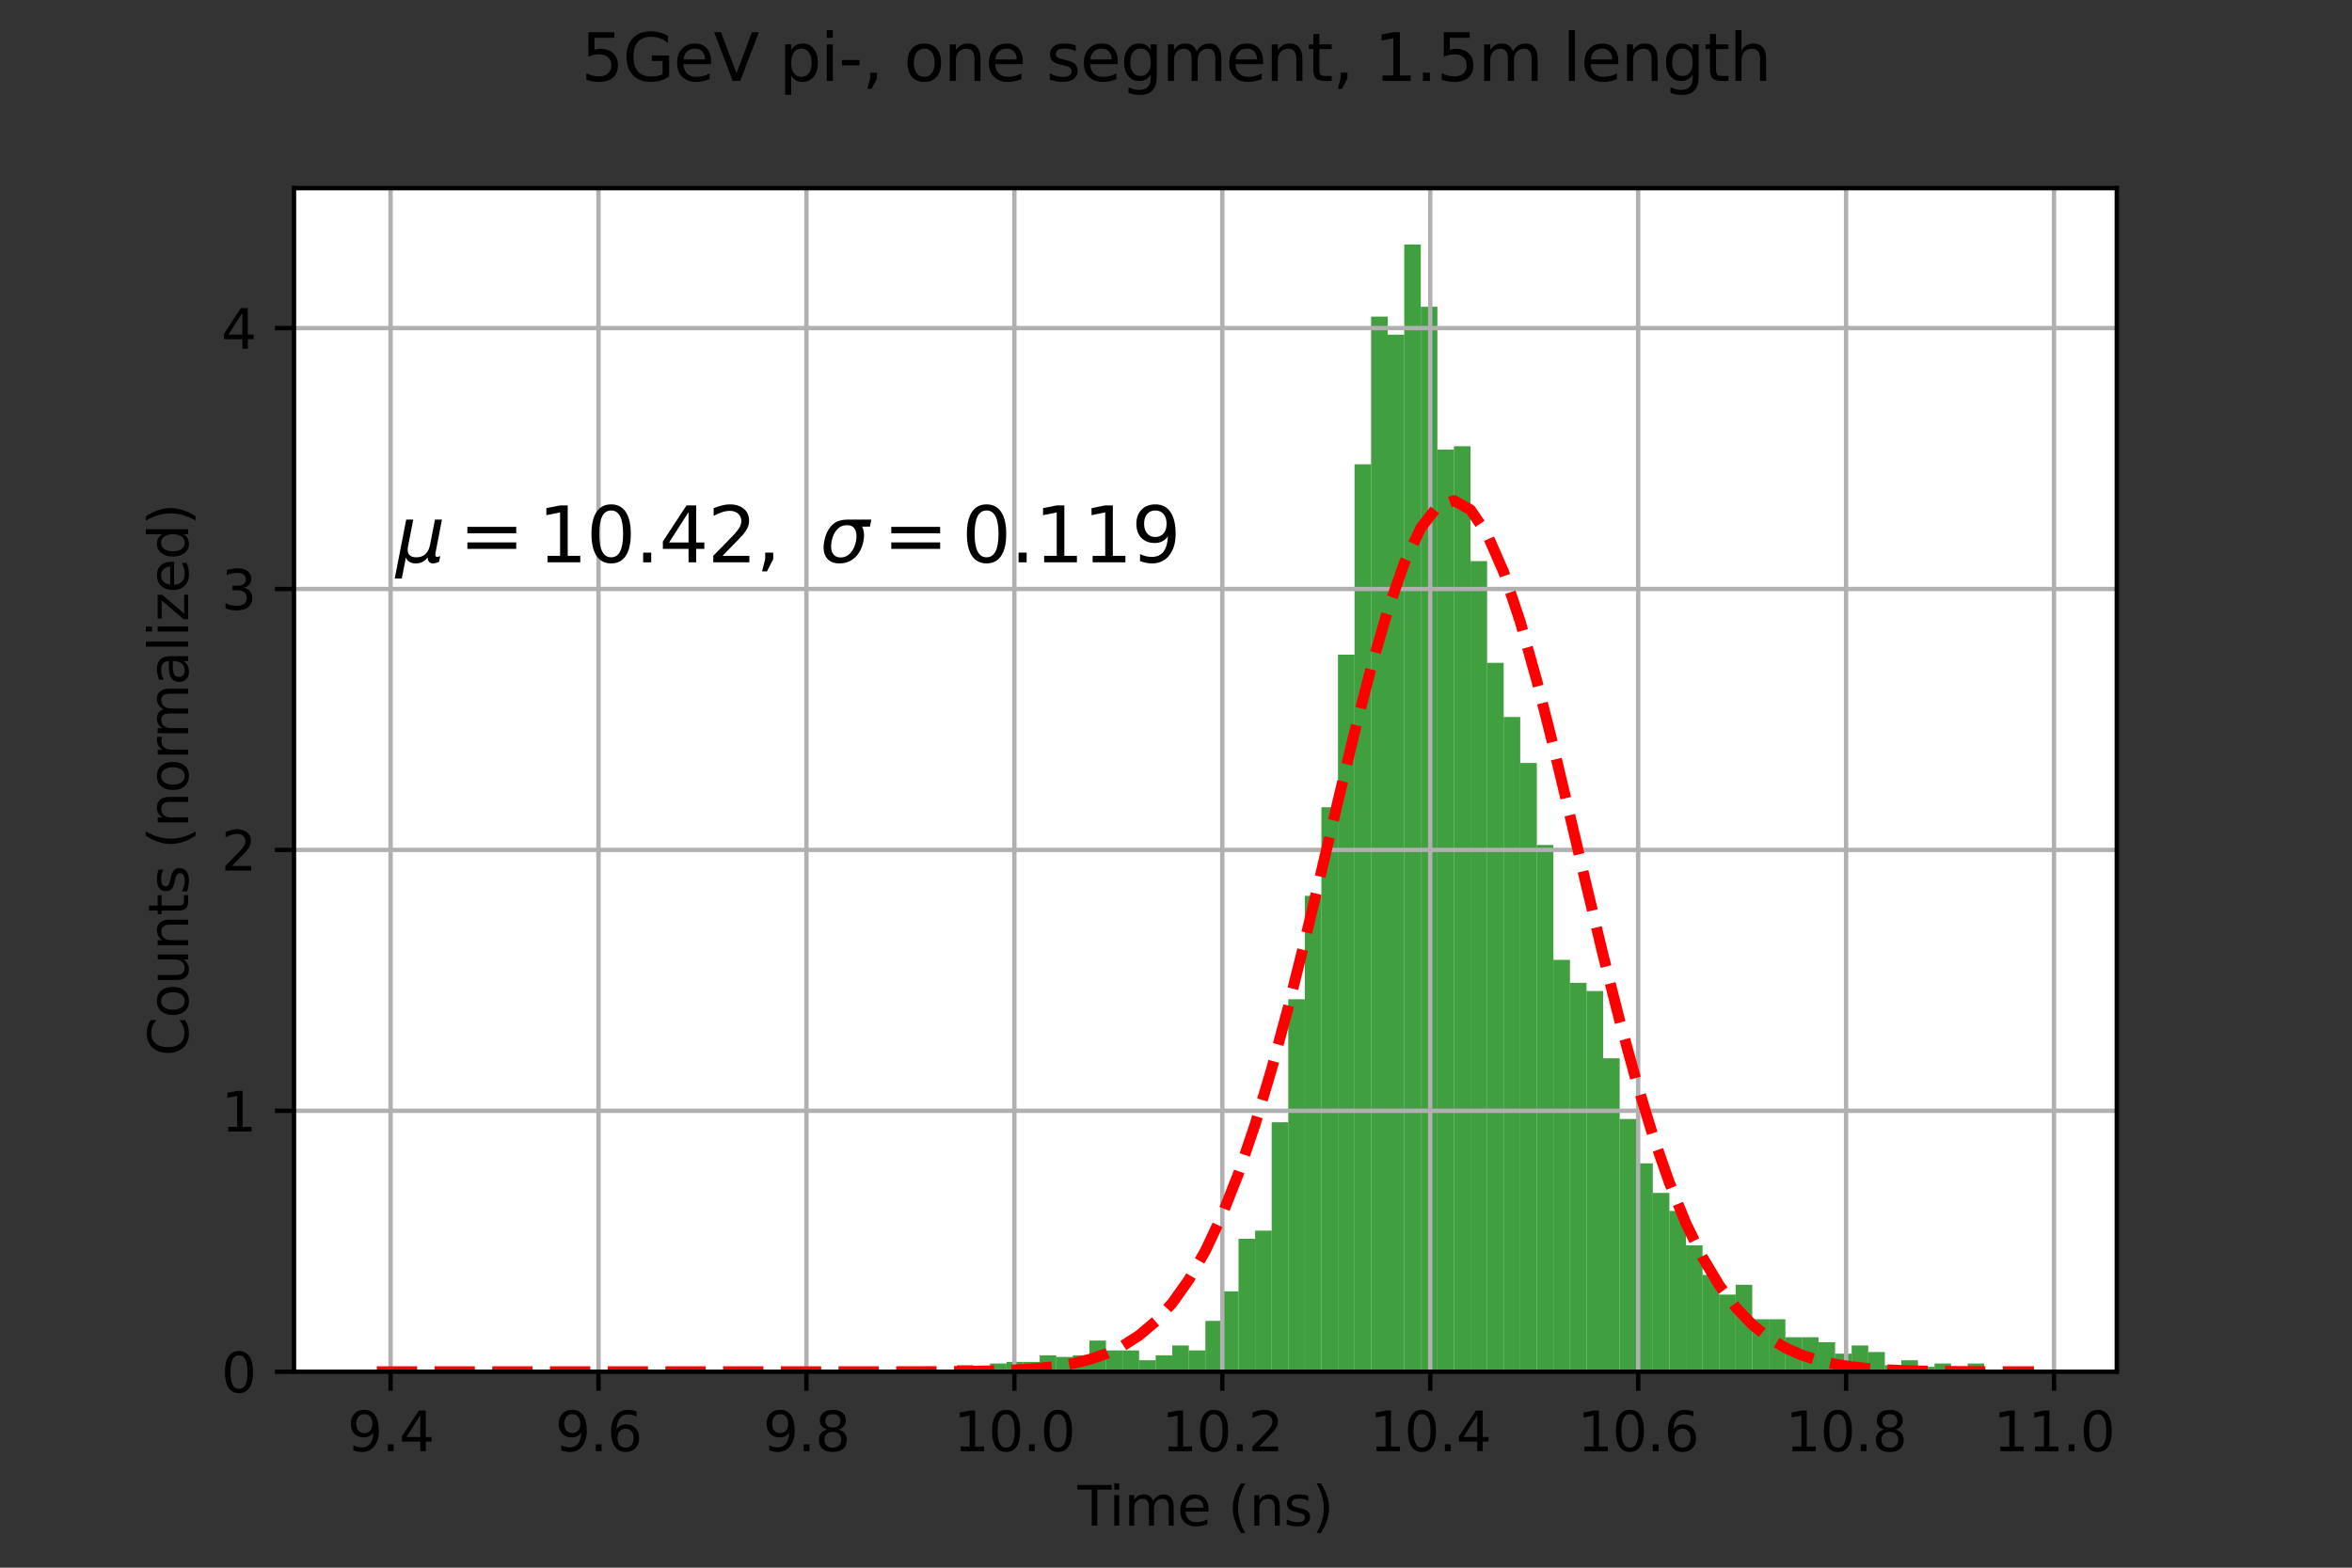 <?xml version="1.0" encoding="utf-8" standalone="no"?>
<!DOCTYPE svg PUBLIC "-//W3C//DTD SVG 1.1//EN"
  "http://www.w3.org/Graphics/SVG/1.1/DTD/svg11.dtd">
<svg xmlns:xlink="http://www.w3.org/1999/xlink" width="432pt" height="288pt" viewBox="0 0 432 288" xmlns="http://www.w3.org/2000/svg" version="1.1">
 <rect x="0" y="0" width="432" height="288" fill="#333333" stroke="none"/>
 <defs>
  <style type="text/css">*{stroke-linejoin: round; stroke-linecap: butt}</style>
 </defs>
 <g id="figure_1">
  <g id="patch_1">
   <path d="M 0 288 
L 432 288 
L 432 0 
L 0 0 
L 0 288 
z
" style="fill: none"/>
  </g>
  <g id="axes_1">
   <g id="patch_2">
    <path d="M 54 252 
L 388.8 252 
L 388.8 34.56 
L 54 34.56 
z
" style="fill: #ffffff"/>
   </g>
   <g id="patch_3">
    <path d="M 69.218 252 
L 72.262 252 
L 72.262 251.699 
L 69.218 251.699 
z
" clip-path="url(#p9e70bdacee)" style="fill: #008000; opacity: 0.75"/>
   </g>
   <g id="patch_4">
    <path d="M 72.262 252 
L 75.305 252 
L 75.305 252 
L 72.262 252 
z
" clip-path="url(#p9e70bdacee)" style="fill: #008000; opacity: 0.75"/>
   </g>
   <g id="patch_5">
    <path d="M 75.305 252 
L 78.349 252 
L 78.349 252 
L 75.305 252 
z
" clip-path="url(#p9e70bdacee)" style="fill: #008000; opacity: 0.75"/>
   </g>
   <g id="patch_6">
    <path d="M 78.349 252 
L 81.393 252 
L 81.393 252 
L 78.349 252 
z
" clip-path="url(#p9e70bdacee)" style="fill: #008000; opacity: 0.75"/>
   </g>
   <g id="patch_7">
    <path d="M 81.393 252 
L 84.436 252 
L 84.436 252 
L 81.393 252 
z
" clip-path="url(#p9e70bdacee)" style="fill: #008000; opacity: 0.75"/>
   </g>
   <g id="patch_8">
    <path d="M 84.436 252 
L 87.48 252 
L 87.48 252 
L 84.436 252 
z
" clip-path="url(#p9e70bdacee)" style="fill: #008000; opacity: 0.75"/>
   </g>
   <g id="patch_9">
    <path d="M 87.48 252 
L 90.524 252 
L 90.524 252 
L 87.48 252 
z
" clip-path="url(#p9e70bdacee)" style="fill: #008000; opacity: 0.75"/>
   </g>
   <g id="patch_10">
    <path d="M 90.524 252 
L 93.567 252 
L 93.567 252 
L 90.524 252 
z
" clip-path="url(#p9e70bdacee)" style="fill: #008000; opacity: 0.75"/>
   </g>
   <g id="patch_11">
    <path d="M 93.567 252 
L 96.611 252 
L 96.611 252 
L 93.567 252 
z
" clip-path="url(#p9e70bdacee)" style="fill: #008000; opacity: 0.75"/>
   </g>
   <g id="patch_12">
    <path d="M 96.611 252 
L 99.654 252 
L 99.654 252 
L 96.611 252 
z
" clip-path="url(#p9e70bdacee)" style="fill: #008000; opacity: 0.75"/>
   </g>
   <g id="patch_13">
    <path d="M 99.654 252 
L 102.698 252 
L 102.698 252 
L 99.654 252 
z
" clip-path="url(#p9e70bdacee)" style="fill: #008000; opacity: 0.75"/>
   </g>
   <g id="patch_14">
    <path d="M 102.698 252 
L 105.742 252 
L 105.742 252 
L 102.698 252 
z
" clip-path="url(#p9e70bdacee)" style="fill: #008000; opacity: 0.75"/>
   </g>
   <g id="patch_15">
    <path d="M 105.742 252 
L 108.786 252 
L 108.786 252 
L 105.742 252 
z
" clip-path="url(#p9e70bdacee)" style="fill: #008000; opacity: 0.75"/>
   </g>
   <g id="patch_16">
    <path d="M 108.786 252 
L 111.829 252 
L 111.829 252 
L 108.786 252 
z
" clip-path="url(#p9e70bdacee)" style="fill: #008000; opacity: 0.75"/>
   </g>
   <g id="patch_17">
    <path d="M 111.829 252 
L 114.873 252 
L 114.873 252 
L 111.829 252 
z
" clip-path="url(#p9e70bdacee)" style="fill: #008000; opacity: 0.75"/>
   </g>
   <g id="patch_18">
    <path d="M 114.873 252 
L 117.916 252 
L 117.916 252 
L 114.873 252 
z
" clip-path="url(#p9e70bdacee)" style="fill: #008000; opacity: 0.75"/>
   </g>
   <g id="patch_19">
    <path d="M 117.916 252 
L 120.96 252 
L 120.96 252 
L 117.916 252 
z
" clip-path="url(#p9e70bdacee)" style="fill: #008000; opacity: 0.75"/>
   </g>
   <g id="patch_20">
    <path d="M 120.96 252 
L 124.004 252 
L 124.004 252 
L 120.96 252 
z
" clip-path="url(#p9e70bdacee)" style="fill: #008000; opacity: 0.75"/>
   </g>
   <g id="patch_21">
    <path d="M 124.004 252 
L 127.047 252 
L 127.047 252 
L 124.004 252 
z
" clip-path="url(#p9e70bdacee)" style="fill: #008000; opacity: 0.75"/>
   </g>
   <g id="patch_22">
    <path d="M 127.047 252 
L 130.091 252 
L 130.091 252 
L 127.047 252 
z
" clip-path="url(#p9e70bdacee)" style="fill: #008000; opacity: 0.75"/>
   </g>
   <g id="patch_23">
    <path d="M 130.091 252 
L 133.135 252 
L 133.135 252 
L 130.091 252 
z
" clip-path="url(#p9e70bdacee)" style="fill: #008000; opacity: 0.75"/>
   </g>
   <g id="patch_24">
    <path d="M 133.135 252 
L 136.178 252 
L 136.178 252 
L 133.135 252 
z
" clip-path="url(#p9e70bdacee)" style="fill: #008000; opacity: 0.75"/>
   </g>
   <g id="patch_25">
    <path d="M 136.178 252 
L 139.222 252 
L 139.222 252 
L 136.178 252 
z
" clip-path="url(#p9e70bdacee)" style="fill: #008000; opacity: 0.75"/>
   </g>
   <g id="patch_26">
    <path d="M 139.222 252 
L 142.265 252 
L 142.265 252 
L 139.222 252 
z
" clip-path="url(#p9e70bdacee)" style="fill: #008000; opacity: 0.75"/>
   </g>
   <g id="patch_27">
    <path d="M 142.265 252 
L 145.309 252 
L 145.309 252 
L 142.265 252 
z
" clip-path="url(#p9e70bdacee)" style="fill: #008000; opacity: 0.75"/>
   </g>
   <g id="patch_28">
    <path d="M 145.309 252 
L 148.353 252 
L 148.353 252 
L 145.309 252 
z
" clip-path="url(#p9e70bdacee)" style="fill: #008000; opacity: 0.75"/>
   </g>
   <g id="patch_29">
    <path d="M 148.353 252 
L 151.396 252 
L 151.396 252 
L 148.353 252 
z
" clip-path="url(#p9e70bdacee)" style="fill: #008000; opacity: 0.75"/>
   </g>
   <g id="patch_30">
    <path d="M 151.396 252 
L 154.44 252 
L 154.44 252 
L 151.396 252 
z
" clip-path="url(#p9e70bdacee)" style="fill: #008000; opacity: 0.75"/>
   </g>
   <g id="patch_31">
    <path d="M 154.44 252 
L 157.484 252 
L 157.484 252 
L 154.44 252 
z
" clip-path="url(#p9e70bdacee)" style="fill: #008000; opacity: 0.75"/>
   </g>
   <g id="patch_32">
    <path d="M 157.484 252 
L 160.527 252 
L 160.527 251.699 
L 157.484 251.699 
z
" clip-path="url(#p9e70bdacee)" style="fill: #008000; opacity: 0.75"/>
   </g>
   <g id="patch_33">
    <path d="M 160.527 252 
L 163.571 252 
L 163.571 252 
L 160.527 252 
z
" clip-path="url(#p9e70bdacee)" style="fill: #008000; opacity: 0.75"/>
   </g>
   <g id="patch_34">
    <path d="M 163.571 252 
L 166.614 252 
L 166.614 252 
L 163.571 252 
z
" clip-path="url(#p9e70bdacee)" style="fill: #008000; opacity: 0.75"/>
   </g>
   <g id="patch_35">
    <path d="M 166.614 252 
L 169.658 252 
L 169.658 252 
L 166.614 252 
z
" clip-path="url(#p9e70bdacee)" style="fill: #008000; opacity: 0.75"/>
   </g>
   <g id="patch_36">
    <path d="M 169.658 252 
L 172.702 252 
L 172.702 252 
L 169.658 252 
z
" clip-path="url(#p9e70bdacee)" style="fill: #008000; opacity: 0.75"/>
   </g>
   <g id="patch_37">
    <path d="M 172.702 252 
L 175.745 252 
L 175.745 252 
L 172.702 252 
z
" clip-path="url(#p9e70bdacee)" style="fill: #008000; opacity: 0.75"/>
   </g>
   <g id="patch_38">
    <path d="M 175.745 252 
L 178.789 252 
L 178.789 250.794 
L 175.745 250.794 
z
" clip-path="url(#p9e70bdacee)" style="fill: #008000; opacity: 0.75"/>
   </g>
   <g id="patch_39">
    <path d="M 178.789 252 
L 181.833 252 
L 181.833 251.397 
L 178.789 251.397 
z
" clip-path="url(#p9e70bdacee)" style="fill: #008000; opacity: 0.75"/>
   </g>
   <g id="patch_40">
    <path d="M 181.833 252 
L 184.876 252 
L 184.876 250.493 
L 181.833 250.493 
z
" clip-path="url(#p9e70bdacee)" style="fill: #008000; opacity: 0.75"/>
   </g>
   <g id="patch_41">
    <path d="M 184.876 252 
L 187.92 252 
L 187.92 250.191 
L 184.876 250.191 
z
" clip-path="url(#p9e70bdacee)" style="fill: #008000; opacity: 0.75"/>
   </g>
   <g id="patch_42">
    <path d="M 187.92 252 
L 190.964 252 
L 190.964 250.191 
L 187.92 250.191 
z
" clip-path="url(#p9e70bdacee)" style="fill: #008000; opacity: 0.75"/>
   </g>
   <g id="patch_43">
    <path d="M 190.964 252 
L 194.007 252 
L 194.007 248.985 
L 190.964 248.985 
z
" clip-path="url(#p9e70bdacee)" style="fill: #008000; opacity: 0.75"/>
   </g>
   <g id="patch_44">
    <path d="M 194.007 252 
L 197.051 252 
L 197.051 249.287 
L 194.007 249.287 
z
" clip-path="url(#p9e70bdacee)" style="fill: #008000; opacity: 0.75"/>
   </g>
   <g id="patch_45">
    <path d="M 197.051 252 
L 200.095 252 
L 200.095 248.985 
L 197.051 248.985 
z
" clip-path="url(#p9e70bdacee)" style="fill: #008000; opacity: 0.75"/>
   </g>
   <g id="patch_46">
    <path d="M 200.095 252 
L 203.138 252 
L 203.138 246.272 
L 200.095 246.272 
z
" clip-path="url(#p9e70bdacee)" style="fill: #008000; opacity: 0.75"/>
   </g>
   <g id="patch_47">
    <path d="M 203.138 252 
L 206.182 252 
L 206.182 248.081 
L 203.138 248.081 
z
" clip-path="url(#p9e70bdacee)" style="fill: #008000; opacity: 0.75"/>
   </g>
   <g id="patch_48">
    <path d="M 206.182 252 
L 209.225 252 
L 209.225 248.081 
L 206.182 248.081 
z
" clip-path="url(#p9e70bdacee)" style="fill: #008000; opacity: 0.75"/>
   </g>
   <g id="patch_49">
    <path d="M 209.225 252 
L 212.269 252 
L 212.269 249.89 
L 209.225 249.89 
z
" clip-path="url(#p9e70bdacee)" style="fill: #008000; opacity: 0.75"/>
   </g>
   <g id="patch_50">
    <path d="M 212.269 252 
L 215.313 252 
L 215.313 248.985 
L 212.269 248.985 
z
" clip-path="url(#p9e70bdacee)" style="fill: #008000; opacity: 0.75"/>
   </g>
   <g id="patch_51">
    <path d="M 215.313 252 
L 218.356 252 
L 218.356 247.177 
L 215.313 247.177 
z
" clip-path="url(#p9e70bdacee)" style="fill: #008000; opacity: 0.75"/>
   </g>
   <g id="patch_52">
    <path d="M 218.356 252 
L 221.4 252 
L 221.4 248.081 
L 218.356 248.081 
z
" clip-path="url(#p9e70bdacee)" style="fill: #008000; opacity: 0.75"/>
   </g>
   <g id="patch_53">
    <path d="M 221.4 252 
L 224.444 252 
L 224.444 242.655 
L 221.4 242.655 
z
" clip-path="url(#p9e70bdacee)" style="fill: #008000; opacity: 0.75"/>
   </g>
   <g id="patch_54">
    <path d="M 224.444 252 
L 227.487 252 
L 227.487 237.229 
L 224.444 237.229 
z
" clip-path="url(#p9e70bdacee)" style="fill: #008000; opacity: 0.75"/>
   </g>
   <g id="patch_55">
    <path d="M 227.487 252 
L 230.531 252 
L 230.531 227.582 
L 227.487 227.582 
z
" clip-path="url(#p9e70bdacee)" style="fill: #008000; opacity: 0.75"/>
   </g>
   <g id="patch_56">
    <path d="M 230.531 252 
L 233.575 252 
L 233.575 226.075 
L 230.531 226.075 
z
" clip-path="url(#p9e70bdacee)" style="fill: #008000; opacity: 0.75"/>
   </g>
   <g id="patch_57">
    <path d="M 233.575 252 
L 236.618 252 
L 236.618 206.179 
L 233.575 206.179 
z
" clip-path="url(#p9e70bdacee)" style="fill: #008000; opacity: 0.75"/>
   </g>
   <g id="patch_58">
    <path d="M 236.618 252 
L 239.662 252 
L 239.662 183.57 
L 236.618 183.57 
z
" clip-path="url(#p9e70bdacee)" style="fill: #008000; opacity: 0.75"/>
   </g>
   <g id="patch_59">
    <path d="M 239.662 252 
L 242.705 252 
L 242.705 164.579 
L 239.662 164.579 
z
" clip-path="url(#p9e70bdacee)" style="fill: #008000; opacity: 0.75"/>
   </g>
   <g id="patch_60">
    <path d="M 242.705 252 
L 245.749 252 
L 245.749 148.3 
L 242.705 148.3 
z
" clip-path="url(#p9e70bdacee)" style="fill: #008000; opacity: 0.75"/>
   </g>
   <g id="patch_61">
    <path d="M 245.749 252 
L 248.793 252 
L 248.793 120.265 
L 245.749 120.265 
z
" clip-path="url(#p9e70bdacee)" style="fill: #008000; opacity: 0.75"/>
   </g>
   <g id="patch_62">
    <path d="M 248.793 252 
L 251.836 252 
L 251.836 85.297 
L 248.793 85.297 
z
" clip-path="url(#p9e70bdacee)" style="fill: #008000; opacity: 0.75"/>
   </g>
   <g id="patch_63">
    <path d="M 251.836 252 
L 254.88 252 
L 254.88 58.166 
L 251.836 58.166 
z
" clip-path="url(#p9e70bdacee)" style="fill: #008000; opacity: 0.75"/>
   </g>
   <g id="patch_64">
    <path d="M 254.88 252 
L 257.924 252 
L 257.924 61.482 
L 254.88 61.482 
z
" clip-path="url(#p9e70bdacee)" style="fill: #008000; opacity: 0.75"/>
   </g>
   <g id="patch_65">
    <path d="M 257.924 252 
L 260.967 252 
L 260.967 44.914 
L 257.924 44.914 
z
" clip-path="url(#p9e70bdacee)" style="fill: #008000; opacity: 0.75"/>
   </g>
   <g id="patch_66">
    <path d="M 260.967 252 
L 264.011 252 
L 264.011 56.357 
L 260.967 56.357 
z
" clip-path="url(#p9e70bdacee)" style="fill: #008000; opacity: 0.75"/>
   </g>
   <g id="patch_67">
    <path d="M 264.011 252 
L 267.055 252 
L 267.055 82.584 
L 264.011 82.584 
z
" clip-path="url(#p9e70bdacee)" style="fill: #008000; opacity: 0.75"/>
   </g>
   <g id="patch_68">
    <path d="M 267.055 252 
L 270.098 252 
L 270.098 81.981 
L 267.055 81.981 
z
" clip-path="url(#p9e70bdacee)" style="fill: #008000; opacity: 0.75"/>
   </g>
   <g id="patch_69">
    <path d="M 270.098 252 
L 273.142 252 
L 273.142 103.082 
L 270.098 103.082 
z
" clip-path="url(#p9e70bdacee)" style="fill: #008000; opacity: 0.75"/>
   </g>
   <g id="patch_70">
    <path d="M 273.142 252 
L 276.186 252 
L 276.186 121.772 
L 273.142 121.772 
z
" clip-path="url(#p9e70bdacee)" style="fill: #008000; opacity: 0.75"/>
   </g>
   <g id="patch_71">
    <path d="M 276.186 252 
L 279.229 252 
L 279.229 131.72 
L 276.186 131.72 
z
" clip-path="url(#p9e70bdacee)" style="fill: #008000; opacity: 0.75"/>
   </g>
   <g id="patch_72">
    <path d="M 279.229 252 
L 282.273 252 
L 282.273 140.161 
L 279.229 140.161 
z
" clip-path="url(#p9e70bdacee)" style="fill: #008000; opacity: 0.75"/>
   </g>
   <g id="patch_73">
    <path d="M 282.273 252 
L 285.316 252 
L 285.316 155.234 
L 282.273 155.234 
z
" clip-path="url(#p9e70bdacee)" style="fill: #008000; opacity: 0.75"/>
   </g>
   <g id="patch_74">
    <path d="M 285.316 252 
L 288.36 252 
L 288.36 176.335 
L 285.316 176.335 
z
" clip-path="url(#p9e70bdacee)" style="fill: #008000; opacity: 0.75"/>
   </g>
   <g id="patch_75">
    <path d="M 288.36 252 
L 291.404 252 
L 291.404 180.556 
L 288.36 180.556 
z
" clip-path="url(#p9e70bdacee)" style="fill: #008000; opacity: 0.75"/>
   </g>
   <g id="patch_76">
    <path d="M 291.404 252 
L 294.447 252 
L 294.447 182.063 
L 291.404 182.063 
z
" clip-path="url(#p9e70bdacee)" style="fill: #008000; opacity: 0.75"/>
   </g>
   <g id="patch_77">
    <path d="M 294.447 252 
L 297.491 252 
L 297.491 194.423 
L 294.447 194.423 
z
" clip-path="url(#p9e70bdacee)" style="fill: #008000; opacity: 0.75"/>
   </g>
   <g id="patch_78">
    <path d="M 297.491 252 
L 300.535 252 
L 300.535 205.576 
L 297.491 205.576 
z
" clip-path="url(#p9e70bdacee)" style="fill: #008000; opacity: 0.75"/>
   </g>
   <g id="patch_79">
    <path d="M 300.535 252 
L 303.578 252 
L 303.578 213.715 
L 300.535 213.715 
z
" clip-path="url(#p9e70bdacee)" style="fill: #008000; opacity: 0.75"/>
   </g>
   <g id="patch_80">
    <path d="M 303.578 252 
L 306.622 252 
L 306.622 219.142 
L 303.578 219.142 
z
" clip-path="url(#p9e70bdacee)" style="fill: #008000; opacity: 0.75"/>
   </g>
   <g id="patch_81">
    <path d="M 306.622 252 
L 309.665 252 
L 309.665 222.458 
L 306.622 222.458 
z
" clip-path="url(#p9e70bdacee)" style="fill: #008000; opacity: 0.75"/>
   </g>
   <g id="patch_82">
    <path d="M 309.665 252 
L 312.709 252 
L 312.709 228.788 
L 309.665 228.788 
z
" clip-path="url(#p9e70bdacee)" style="fill: #008000; opacity: 0.75"/>
   </g>
   <g id="patch_83">
    <path d="M 312.709 252 
L 315.753 252 
L 315.753 234.214 
L 312.709 234.214 
z
" clip-path="url(#p9e70bdacee)" style="fill: #008000; opacity: 0.75"/>
   </g>
   <g id="patch_84">
    <path d="M 315.753 252 
L 318.796 252 
L 318.796 237.832 
L 315.753 237.832 
z
" clip-path="url(#p9e70bdacee)" style="fill: #008000; opacity: 0.75"/>
   </g>
   <g id="patch_85">
    <path d="M 318.796 252 
L 321.84 252 
L 321.84 236.023 
L 318.796 236.023 
z
" clip-path="url(#p9e70bdacee)" style="fill: #008000; opacity: 0.75"/>
   </g>
   <g id="patch_86">
    <path d="M 321.84 252 
L 324.884 252 
L 324.884 242.354 
L 321.84 242.354 
z
" clip-path="url(#p9e70bdacee)" style="fill: #008000; opacity: 0.75"/>
   </g>
   <g id="patch_87">
    <path d="M 324.884 252 
L 327.927 252 
L 327.927 242.354 
L 324.884 242.354 
z
" clip-path="url(#p9e70bdacee)" style="fill: #008000; opacity: 0.75"/>
   </g>
   <g id="patch_88">
    <path d="M 327.927 252 
L 330.971 252 
L 330.971 245.669 
L 327.927 245.669 
z
" clip-path="url(#p9e70bdacee)" style="fill: #008000; opacity: 0.75"/>
   </g>
   <g id="patch_89">
    <path d="M 330.971 252 
L 334.014 252 
L 334.014 245.669 
L 330.971 245.669 
z
" clip-path="url(#p9e70bdacee)" style="fill: #008000; opacity: 0.75"/>
   </g>
   <g id="patch_90">
    <path d="M 334.014 252 
L 337.058 252 
L 337.058 246.574 
L 334.014 246.574 
z
" clip-path="url(#p9e70bdacee)" style="fill: #008000; opacity: 0.75"/>
   </g>
   <g id="patch_91">
    <path d="M 337.058 252 
L 340.102 252 
L 340.102 248.684 
L 337.058 248.684 
z
" clip-path="url(#p9e70bdacee)" style="fill: #008000; opacity: 0.75"/>
   </g>
   <g id="patch_92">
    <path d="M 340.102 252 
L 343.146 252 
L 343.146 247.177 
L 340.102 247.177 
z
" clip-path="url(#p9e70bdacee)" style="fill: #008000; opacity: 0.75"/>
   </g>
   <g id="patch_93">
    <path d="M 343.146 252 
L 346.189 252 
L 346.189 248.383 
L 343.146 248.383 
z
" clip-path="url(#p9e70bdacee)" style="fill: #008000; opacity: 0.75"/>
   </g>
   <g id="patch_94">
    <path d="M 346.189 252 
L 349.233 252 
L 349.233 250.794 
L 346.189 250.794 
z
" clip-path="url(#p9e70bdacee)" style="fill: #008000; opacity: 0.75"/>
   </g>
   <g id="patch_95">
    <path d="M 349.233 252 
L 352.276 252 
L 352.276 249.89 
L 349.233 249.89 
z
" clip-path="url(#p9e70bdacee)" style="fill: #008000; opacity: 0.75"/>
   </g>
   <g id="patch_96">
    <path d="M 352.276 252 
L 355.32 252 
L 355.32 251.096 
L 352.276 251.096 
z
" clip-path="url(#p9e70bdacee)" style="fill: #008000; opacity: 0.75"/>
   </g>
   <g id="patch_97">
    <path d="M 355.32 252 
L 358.364 252 
L 358.364 250.493 
L 355.32 250.493 
z
" clip-path="url(#p9e70bdacee)" style="fill: #008000; opacity: 0.75"/>
   </g>
   <g id="patch_98">
    <path d="M 358.364 252 
L 361.407 252 
L 361.407 251.397 
L 358.364 251.397 
z
" clip-path="url(#p9e70bdacee)" style="fill: #008000; opacity: 0.75"/>
   </g>
   <g id="patch_99">
    <path d="M 361.407 252 
L 364.451 252 
L 364.451 250.493 
L 361.407 250.493 
z
" clip-path="url(#p9e70bdacee)" style="fill: #008000; opacity: 0.75"/>
   </g>
   <g id="patch_100">
    <path d="M 364.451 252 
L 367.495 252 
L 367.495 252 
L 364.451 252 
z
" clip-path="url(#p9e70bdacee)" style="fill: #008000; opacity: 0.75"/>
   </g>
   <g id="patch_101">
    <path d="M 367.495 252 
L 370.538 252 
L 370.538 252 
L 367.495 252 
z
" clip-path="url(#p9e70bdacee)" style="fill: #008000; opacity: 0.75"/>
   </g>
   <g id="patch_102">
    <path d="M 370.538 252 
L 373.582 252 
L 373.582 251.096 
L 370.538 251.096 
z
" clip-path="url(#p9e70bdacee)" style="fill: #008000; opacity: 0.75"/>
   </g>
   <g id="matplotlib.axis_1">
    <g id="xtick_1">
     <g id="line2d_1">
      <path d="M 71.737 252 
L 71.737 34.56 
" clip-path="url(#p9e70bdacee)" style="fill: none; stroke: #b0b0b0; stroke-width: 0.8; stroke-linecap: square"/>
     </g>
     <g id="line2d_2">
      <defs>
       <path id="mcd437b5ea2" d="M 0 0 
L 0 3.5 
" style="stroke: #000000; stroke-width: 0.8"/>
      </defs>
      <g>
       <use xlink:href="#mcd437b5ea2" x="71.737" y="252" style="stroke: #000000; stroke-width: 0.8"/>
      </g>
     </g>
     <g id="text_1">
      <!-- 9.4 -->
      <g transform="translate(63.786 266.598) scale(0.1 -0.1)">
       <defs>
        <path id="DejaVuSans-39" d="M 703 97 
L 703 672 
Q 941 559 1184 500 
Q 1428 441 1663 441 
Q 2288 441 2617 861 
Q 2947 1281 2994 2138 
Q 2813 1869 2534 1725 
Q 2256 1581 1919 1581 
Q 1219 1581 811 2004 
Q 403 2428 403 3163 
Q 403 3881 828 4315 
Q 1253 4750 1959 4750 
Q 2769 4750 3195 4129 
Q 3622 3509 3622 2328 
Q 3622 1225 3098 567 
Q 2575 -91 1691 -91 
Q 1453 -91 1209 -44 
Q 966 3 703 97 
z
M 1959 2075 
Q 2384 2075 2632 2365 
Q 2881 2656 2881 3163 
Q 2881 3666 2632 3958 
Q 2384 4250 1959 4250 
Q 1534 4250 1286 3958 
Q 1038 3666 1038 3163 
Q 1038 2656 1286 2365 
Q 1534 2075 1959 2075 
z
" transform="scale(0.016)"/>
        <path id="DejaVuSans-2e" d="M 684 794 
L 1344 794 
L 1344 0 
L 684 0 
L 684 794 
z
" transform="scale(0.016)"/>
        <path id="DejaVuSans-34" d="M 2419 4116 
L 825 1625 
L 2419 1625 
L 2419 4116 
z
M 2253 4666 
L 3047 4666 
L 3047 1625 
L 3713 1625 
L 3713 1100 
L 3047 1100 
L 3047 0 
L 2419 0 
L 2419 1100 
L 313 1100 
L 313 1709 
L 2253 4666 
z
" transform="scale(0.016)"/>
       </defs>
       <use xlink:href="#DejaVuSans-39"/>
       <use xlink:href="#DejaVuSans-2e" x="63.623"/>
       <use xlink:href="#DejaVuSans-34" x="95.41"/>
      </g>
     </g>
    </g>
    <g id="xtick_2">
     <g id="line2d_3">
      <path d="M 109.929 252 
L 109.929 34.56 
" clip-path="url(#p9e70bdacee)" style="fill: none; stroke: #b0b0b0; stroke-width: 0.8; stroke-linecap: square"/>
     </g>
     <g id="line2d_4">
      <g>
       <use xlink:href="#mcd437b5ea2" x="109.929" y="252" style="stroke: #000000; stroke-width: 0.8"/>
      </g>
     </g>
     <g id="text_2">
      <!-- 9.6 -->
      <g transform="translate(101.977 266.598) scale(0.1 -0.1)">
       <defs>
        <path id="DejaVuSans-36" d="M 2113 2584 
Q 1688 2584 1439 2293 
Q 1191 2003 1191 1497 
Q 1191 994 1439 701 
Q 1688 409 2113 409 
Q 2538 409 2786 701 
Q 3034 994 3034 1497 
Q 3034 2003 2786 2293 
Q 2538 2584 2113 2584 
z
M 3366 4563 
L 3366 3988 
Q 3128 4100 2886 4159 
Q 2644 4219 2406 4219 
Q 1781 4219 1451 3797 
Q 1122 3375 1075 2522 
Q 1259 2794 1537 2939 
Q 1816 3084 2150 3084 
Q 2853 3084 3261 2657 
Q 3669 2231 3669 1497 
Q 3669 778 3244 343 
Q 2819 -91 2113 -91 
Q 1303 -91 875 529 
Q 447 1150 447 2328 
Q 447 3434 972 4092 
Q 1497 4750 2381 4750 
Q 2619 4750 2861 4703 
Q 3103 4656 3366 4563 
z
" transform="scale(0.016)"/>
       </defs>
       <use xlink:href="#DejaVuSans-39"/>
       <use xlink:href="#DejaVuSans-2e" x="63.623"/>
       <use xlink:href="#DejaVuSans-36" x="95.41"/>
      </g>
     </g>
    </g>
    <g id="xtick_3">
     <g id="line2d_5">
      <path d="M 148.12 252 
L 148.12 34.56 
" clip-path="url(#p9e70bdacee)" style="fill: none; stroke: #b0b0b0; stroke-width: 0.8; stroke-linecap: square"/>
     </g>
     <g id="line2d_6">
      <g>
       <use xlink:href="#mcd437b5ea2" x="148.12" y="252" style="stroke: #000000; stroke-width: 0.8"/>
      </g>
     </g>
     <g id="text_3">
      <!-- 9.8 -->
      <g transform="translate(140.169 266.598) scale(0.1 -0.1)">
       <defs>
        <path id="DejaVuSans-38" d="M 2034 2216 
Q 1584 2216 1326 1975 
Q 1069 1734 1069 1313 
Q 1069 891 1326 650 
Q 1584 409 2034 409 
Q 2484 409 2743 651 
Q 3003 894 3003 1313 
Q 3003 1734 2745 1975 
Q 2488 2216 2034 2216 
z
M 1403 2484 
Q 997 2584 770 2862 
Q 544 3141 544 3541 
Q 544 4100 942 4425 
Q 1341 4750 2034 4750 
Q 2731 4750 3128 4425 
Q 3525 4100 3525 3541 
Q 3525 3141 3298 2862 
Q 3072 2584 2669 2484 
Q 3125 2378 3379 2068 
Q 3634 1759 3634 1313 
Q 3634 634 3220 271 
Q 2806 -91 2034 -91 
Q 1263 -91 848 271 
Q 434 634 434 1313 
Q 434 1759 690 2068 
Q 947 2378 1403 2484 
z
M 1172 3481 
Q 1172 3119 1398 2916 
Q 1625 2713 2034 2713 
Q 2441 2713 2670 2916 
Q 2900 3119 2900 3481 
Q 2900 3844 2670 4047 
Q 2441 4250 2034 4250 
Q 1625 4250 1398 4047 
Q 1172 3844 1172 3481 
z
" transform="scale(0.016)"/>
       </defs>
       <use xlink:href="#DejaVuSans-39"/>
       <use xlink:href="#DejaVuSans-2e" x="63.623"/>
       <use xlink:href="#DejaVuSans-38" x="95.41"/>
      </g>
     </g>
    </g>
    <g id="xtick_4">
     <g id="line2d_7">
      <path d="M 186.312 252 
L 186.312 34.56 
" clip-path="url(#p9e70bdacee)" style="fill: none; stroke: #b0b0b0; stroke-width: 0.8; stroke-linecap: square"/>
     </g>
     <g id="line2d_8">
      <g>
       <use xlink:href="#mcd437b5ea2" x="186.312" y="252" style="stroke: #000000; stroke-width: 0.8"/>
      </g>
     </g>
     <g id="text_4">
      <!-- 10.0 -->
      <g transform="translate(175.179 266.598) scale(0.1 -0.1)">
       <defs>
        <path id="DejaVuSans-31" d="M 794 531 
L 1825 531 
L 1825 4091 
L 703 3866 
L 703 4441 
L 1819 4666 
L 2450 4666 
L 2450 531 
L 3481 531 
L 3481 0 
L 794 0 
L 794 531 
z
" transform="scale(0.016)"/>
        <path id="DejaVuSans-30" d="M 2034 4250 
Q 1547 4250 1301 3770 
Q 1056 3291 1056 2328 
Q 1056 1369 1301 889 
Q 1547 409 2034 409 
Q 2525 409 2770 889 
Q 3016 1369 3016 2328 
Q 3016 3291 2770 3770 
Q 2525 4250 2034 4250 
z
M 2034 4750 
Q 2819 4750 3233 4129 
Q 3647 3509 3647 2328 
Q 3647 1150 3233 529 
Q 2819 -91 2034 -91 
Q 1250 -91 836 529 
Q 422 1150 422 2328 
Q 422 3509 836 4129 
Q 1250 4750 2034 4750 
z
" transform="scale(0.016)"/>
       </defs>
       <use xlink:href="#DejaVuSans-31"/>
       <use xlink:href="#DejaVuSans-30" x="63.623"/>
       <use xlink:href="#DejaVuSans-2e" x="127.246"/>
       <use xlink:href="#DejaVuSans-30" x="159.033"/>
      </g>
     </g>
    </g>
    <g id="xtick_5">
     <g id="line2d_9">
      <path d="M 224.504 252 
L 224.504 34.56 
" clip-path="url(#p9e70bdacee)" style="fill: none; stroke: #b0b0b0; stroke-width: 0.8; stroke-linecap: square"/>
     </g>
     <g id="line2d_10">
      <g>
       <use xlink:href="#mcd437b5ea2" x="224.504" y="252" style="stroke: #000000; stroke-width: 0.8"/>
      </g>
     </g>
     <g id="text_5">
      <!-- 10.2 -->
      <g transform="translate(213.371 266.598) scale(0.1 -0.1)">
       <defs>
        <path id="DejaVuSans-32" d="M 1228 531 
L 3431 531 
L 3431 0 
L 469 0 
L 469 531 
Q 828 903 1448 1529 
Q 2069 2156 2228 2338 
Q 2531 2678 2651 2914 
Q 2772 3150 2772 3378 
Q 2772 3750 2511 3984 
Q 2250 4219 1831 4219 
Q 1534 4219 1204 4116 
Q 875 4013 500 3803 
L 500 4441 
Q 881 4594 1212 4672 
Q 1544 4750 1819 4750 
Q 2544 4750 2975 4387 
Q 3406 4025 3406 3419 
Q 3406 3131 3298 2873 
Q 3191 2616 2906 2266 
Q 2828 2175 2409 1742 
Q 1991 1309 1228 531 
z
" transform="scale(0.016)"/>
       </defs>
       <use xlink:href="#DejaVuSans-31"/>
       <use xlink:href="#DejaVuSans-30" x="63.623"/>
       <use xlink:href="#DejaVuSans-2e" x="127.246"/>
       <use xlink:href="#DejaVuSans-32" x="159.033"/>
      </g>
     </g>
    </g>
    <g id="xtick_6">
     <g id="line2d_11">
      <path d="M 262.695 252 
L 262.695 34.56 
" clip-path="url(#p9e70bdacee)" style="fill: none; stroke: #b0b0b0; stroke-width: 0.8; stroke-linecap: square"/>
     </g>
     <g id="line2d_12">
      <g>
       <use xlink:href="#mcd437b5ea2" x="262.695" y="252" style="stroke: #000000; stroke-width: 0.8"/>
      </g>
     </g>
     <g id="text_6">
      <!-- 10.4 -->
      <g transform="translate(251.562 266.598) scale(0.1 -0.1)">
       <use xlink:href="#DejaVuSans-31"/>
       <use xlink:href="#DejaVuSans-30" x="63.623"/>
       <use xlink:href="#DejaVuSans-2e" x="127.246"/>
       <use xlink:href="#DejaVuSans-34" x="159.033"/>
      </g>
     </g>
    </g>
    <g id="xtick_7">
     <g id="line2d_13">
      <path d="M 300.887 252 
L 300.887 34.56 
" clip-path="url(#p9e70bdacee)" style="fill: none; stroke: #b0b0b0; stroke-width: 0.8; stroke-linecap: square"/>
     </g>
     <g id="line2d_14">
      <g>
       <use xlink:href="#mcd437b5ea2" x="300.887" y="252" style="stroke: #000000; stroke-width: 0.8"/>
      </g>
     </g>
     <g id="text_7">
      <!-- 10.6 -->
      <g transform="translate(289.754 266.598) scale(0.1 -0.1)">
       <use xlink:href="#DejaVuSans-31"/>
       <use xlink:href="#DejaVuSans-30" x="63.623"/>
       <use xlink:href="#DejaVuSans-2e" x="127.246"/>
       <use xlink:href="#DejaVuSans-36" x="159.033"/>
      </g>
     </g>
    </g>
    <g id="xtick_8">
     <g id="line2d_15">
      <path d="M 339.078 252 
L 339.078 34.56 
" clip-path="url(#p9e70bdacee)" style="fill: none; stroke: #b0b0b0; stroke-width: 0.8; stroke-linecap: square"/>
     </g>
     <g id="line2d_16">
      <g>
       <use xlink:href="#mcd437b5ea2" x="339.078" y="252" style="stroke: #000000; stroke-width: 0.8"/>
      </g>
     </g>
     <g id="text_8">
      <!-- 10.8 -->
      <g transform="translate(327.945 266.598) scale(0.1 -0.1)">
       <use xlink:href="#DejaVuSans-31"/>
       <use xlink:href="#DejaVuSans-30" x="63.623"/>
       <use xlink:href="#DejaVuSans-2e" x="127.246"/>
       <use xlink:href="#DejaVuSans-38" x="159.033"/>
      </g>
     </g>
    </g>
    <g id="xtick_9">
     <g id="line2d_17">
      <path d="M 377.27 252 
L 377.27 34.56 
" clip-path="url(#p9e70bdacee)" style="fill: none; stroke: #b0b0b0; stroke-width: 0.8; stroke-linecap: square"/>
     </g>
     <g id="line2d_18">
      <g>
       <use xlink:href="#mcd437b5ea2" x="377.27" y="252" style="stroke: #000000; stroke-width: 0.8"/>
      </g>
     </g>
     <g id="text_9">
      <!-- 11.0 -->
      <g transform="translate(366.137 266.598) scale(0.1 -0.1)">
       <use xlink:href="#DejaVuSans-31"/>
       <use xlink:href="#DejaVuSans-31" x="63.623"/>
       <use xlink:href="#DejaVuSans-2e" x="127.246"/>
       <use xlink:href="#DejaVuSans-30" x="159.033"/>
      </g>
     </g>
    </g>
    <g id="text_10">
     <!-- Time (ns) -->
     <g transform="translate(197.902 280.277) scale(0.1 -0.1)">
      <defs>
       <path id="DejaVuSans-54" d="M -19 4666 
L 3928 4666 
L 3928 4134 
L 2272 4134 
L 2272 0 
L 1638 0 
L 1638 4134 
L -19 4134 
L -19 4666 
z
" transform="scale(0.016)"/>
       <path id="DejaVuSans-69" d="M 603 3500 
L 1178 3500 
L 1178 0 
L 603 0 
L 603 3500 
z
M 603 4863 
L 1178 4863 
L 1178 4134 
L 603 4134 
L 603 4863 
z
" transform="scale(0.016)"/>
       <path id="DejaVuSans-6d" d="M 3328 2828 
Q 3544 3216 3844 3400 
Q 4144 3584 4550 3584 
Q 5097 3584 5394 3201 
Q 5691 2819 5691 2113 
L 5691 0 
L 5113 0 
L 5113 2094 
Q 5113 2597 4934 2840 
Q 4756 3084 4391 3084 
Q 3944 3084 3684 2787 
Q 3425 2491 3425 1978 
L 3425 0 
L 2847 0 
L 2847 2094 
Q 2847 2600 2669 2842 
Q 2491 3084 2119 3084 
Q 1678 3084 1418 2786 
Q 1159 2488 1159 1978 
L 1159 0 
L 581 0 
L 581 3500 
L 1159 3500 
L 1159 2956 
Q 1356 3278 1631 3431 
Q 1906 3584 2284 3584 
Q 2666 3584 2933 3390 
Q 3200 3197 3328 2828 
z
" transform="scale(0.016)"/>
       <path id="DejaVuSans-65" d="M 3597 1894 
L 3597 1613 
L 953 1613 
Q 991 1019 1311 708 
Q 1631 397 2203 397 
Q 2534 397 2845 478 
Q 3156 559 3463 722 
L 3463 178 
Q 3153 47 2828 -22 
Q 2503 -91 2169 -91 
Q 1331 -91 842 396 
Q 353 884 353 1716 
Q 353 2575 817 3079 
Q 1281 3584 2069 3584 
Q 2775 3584 3186 3129 
Q 3597 2675 3597 1894 
z
M 3022 2063 
Q 3016 2534 2758 2815 
Q 2500 3097 2075 3097 
Q 1594 3097 1305 2825 
Q 1016 2553 972 2059 
L 3022 2063 
z
" transform="scale(0.016)"/>
       <path id="DejaVuSans-20" transform="scale(0.016)"/>
       <path id="DejaVuSans-28" d="M 1984 4856 
Q 1566 4138 1362 3434 
Q 1159 2731 1159 2009 
Q 1159 1288 1364 580 
Q 1569 -128 1984 -844 
L 1484 -844 
Q 1016 -109 783 600 
Q 550 1309 550 2009 
Q 550 2706 781 3412 
Q 1013 4119 1484 4856 
L 1984 4856 
z
" transform="scale(0.016)"/>
       <path id="DejaVuSans-6e" d="M 3513 2113 
L 3513 0 
L 2938 0 
L 2938 2094 
Q 2938 2591 2744 2837 
Q 2550 3084 2163 3084 
Q 1697 3084 1428 2787 
Q 1159 2491 1159 1978 
L 1159 0 
L 581 0 
L 581 3500 
L 1159 3500 
L 1159 2956 
Q 1366 3272 1645 3428 
Q 1925 3584 2291 3584 
Q 2894 3584 3203 3211 
Q 3513 2838 3513 2113 
z
" transform="scale(0.016)"/>
       <path id="DejaVuSans-73" d="M 2834 3397 
L 2834 2853 
Q 2591 2978 2328 3040 
Q 2066 3103 1784 3103 
Q 1356 3103 1142 2972 
Q 928 2841 928 2578 
Q 928 2378 1081 2264 
Q 1234 2150 1697 2047 
L 1894 2003 
Q 2506 1872 2764 1633 
Q 3022 1394 3022 966 
Q 3022 478 2636 193 
Q 2250 -91 1575 -91 
Q 1294 -91 989 -36 
Q 684 19 347 128 
L 347 722 
Q 666 556 975 473 
Q 1284 391 1588 391 
Q 1994 391 2212 530 
Q 2431 669 2431 922 
Q 2431 1156 2273 1281 
Q 2116 1406 1581 1522 
L 1381 1569 
Q 847 1681 609 1914 
Q 372 2147 372 2553 
Q 372 3047 722 3315 
Q 1072 3584 1716 3584 
Q 2034 3584 2315 3537 
Q 2597 3491 2834 3397 
z
" transform="scale(0.016)"/>
       <path id="DejaVuSans-29" d="M 513 4856 
L 1013 4856 
Q 1481 4119 1714 3412 
Q 1947 2706 1947 2009 
Q 1947 1309 1714 600 
Q 1481 -109 1013 -844 
L 513 -844 
Q 928 -128 1133 580 
Q 1338 1288 1338 2009 
Q 1338 2731 1133 3434 
Q 928 4138 513 4856 
z
" transform="scale(0.016)"/>
      </defs>
      <use xlink:href="#DejaVuSans-54"/>
      <use xlink:href="#DejaVuSans-69" x="57.959"/>
      <use xlink:href="#DejaVuSans-6d" x="85.742"/>
      <use xlink:href="#DejaVuSans-65" x="183.154"/>
      <use xlink:href="#DejaVuSans-20" x="244.678"/>
      <use xlink:href="#DejaVuSans-28" x="276.465"/>
      <use xlink:href="#DejaVuSans-6e" x="315.479"/>
      <use xlink:href="#DejaVuSans-73" x="378.857"/>
      <use xlink:href="#DejaVuSans-29" x="430.957"/>
     </g>
    </g>
   </g>
   <g id="matplotlib.axis_2">
    <g id="ytick_1">
     <g id="line2d_19">
      <path d="M 54 252 
L 388.8 252 
" clip-path="url(#p9e70bdacee)" style="fill: none; stroke: #b0b0b0; stroke-width: 0.8; stroke-linecap: square"/>
     </g>
     <g id="line2d_20">
      <defs>
       <path id="m5e106fefdf" d="M 0 0 
L -3.5 0 
" style="stroke: #000000; stroke-width: 0.8"/>
      </defs>
      <g>
       <use xlink:href="#m5e106fefdf" x="54" y="252" style="stroke: #000000; stroke-width: 0.8"/>
      </g>
     </g>
     <g id="text_11">
      <!-- 0 -->
      <g transform="translate(40.638 255.799) scale(0.1 -0.1)">
       <use xlink:href="#DejaVuSans-30"/>
      </g>
     </g>
    </g>
    <g id="ytick_2">
     <g id="line2d_21">
      <path d="M 54 204.067 
L 388.8 204.067 
" clip-path="url(#p9e70bdacee)" style="fill: none; stroke: #b0b0b0; stroke-width: 0.8; stroke-linecap: square"/>
     </g>
     <g id="line2d_22">
      <g>
       <use xlink:href="#m5e106fefdf" x="54" y="204.067" style="stroke: #000000; stroke-width: 0.8"/>
      </g>
     </g>
     <g id="text_12">
      <!-- 1 -->
      <g transform="translate(40.638 207.867) scale(0.1 -0.1)">
       <use xlink:href="#DejaVuSans-31"/>
      </g>
     </g>
    </g>
    <g id="ytick_3">
     <g id="line2d_23">
      <path d="M 54 156.135 
L 388.8 156.135 
" clip-path="url(#p9e70bdacee)" style="fill: none; stroke: #b0b0b0; stroke-width: 0.8; stroke-linecap: square"/>
     </g>
     <g id="line2d_24">
      <g>
       <use xlink:href="#m5e106fefdf" x="54" y="156.135" style="stroke: #000000; stroke-width: 0.8"/>
      </g>
     </g>
     <g id="text_13">
      <!-- 2 -->
      <g transform="translate(40.638 159.934) scale(0.1 -0.1)">
       <use xlink:href="#DejaVuSans-32"/>
      </g>
     </g>
    </g>
    <g id="ytick_4">
     <g id="line2d_25">
      <path d="M 54 108.202 
L 388.8 108.202 
" clip-path="url(#p9e70bdacee)" style="fill: none; stroke: #b0b0b0; stroke-width: 0.8; stroke-linecap: square"/>
     </g>
     <g id="line2d_26">
      <g>
       <use xlink:href="#m5e106fefdf" x="54" y="108.202" style="stroke: #000000; stroke-width: 0.8"/>
      </g>
     </g>
     <g id="text_14">
      <!-- 3 -->
      <g transform="translate(40.638 112.002) scale(0.1 -0.1)">
       <defs>
        <path id="DejaVuSans-33" d="M 2597 2516 
Q 3050 2419 3304 2112 
Q 3559 1806 3559 1356 
Q 3559 666 3084 287 
Q 2609 -91 1734 -91 
Q 1441 -91 1130 -33 
Q 819 25 488 141 
L 488 750 
Q 750 597 1062 519 
Q 1375 441 1716 441 
Q 2309 441 2620 675 
Q 2931 909 2931 1356 
Q 2931 1769 2642 2001 
Q 2353 2234 1838 2234 
L 1294 2234 
L 1294 2753 
L 1863 2753 
Q 2328 2753 2575 2939 
Q 2822 3125 2822 3475 
Q 2822 3834 2567 4026 
Q 2313 4219 1838 4219 
Q 1578 4219 1281 4162 
Q 984 4106 628 3988 
L 628 4550 
Q 988 4650 1302 4700 
Q 1616 4750 1894 4750 
Q 2613 4750 3031 4423 
Q 3450 4097 3450 3541 
Q 3450 3153 3228 2886 
Q 3006 2619 2597 2516 
z
" transform="scale(0.016)"/>
       </defs>
       <use xlink:href="#DejaVuSans-33"/>
      </g>
     </g>
    </g>
    <g id="ytick_5">
     <g id="line2d_27">
      <path d="M 54 60.27 
L 388.8 60.27 
" clip-path="url(#p9e70bdacee)" style="fill: none; stroke: #b0b0b0; stroke-width: 0.8; stroke-linecap: square"/>
     </g>
     <g id="line2d_28">
      <g>
       <use xlink:href="#m5e106fefdf" x="54" y="60.27" style="stroke: #000000; stroke-width: 0.8"/>
      </g>
     </g>
     <g id="text_15">
      <!-- 4 -->
      <g transform="translate(40.638 64.069) scale(0.1 -0.1)">
       <use xlink:href="#DejaVuSans-34"/>
      </g>
     </g>
    </g>
    <g id="text_16">
     <!-- Counts (normalized) -->
     <g transform="translate(34.558 194.007) rotate(-90) scale(0.1 -0.1)">
      <defs>
       <path id="DejaVuSans-43" d="M 4122 4306 
L 4122 3641 
Q 3803 3938 3442 4084 
Q 3081 4231 2675 4231 
Q 1875 4231 1450 3742 
Q 1025 3253 1025 2328 
Q 1025 1406 1450 917 
Q 1875 428 2675 428 
Q 3081 428 3442 575 
Q 3803 722 4122 1019 
L 4122 359 
Q 3791 134 3420 21 
Q 3050 -91 2638 -91 
Q 1578 -91 968 557 
Q 359 1206 359 2328 
Q 359 3453 968 4101 
Q 1578 4750 2638 4750 
Q 3056 4750 3426 4639 
Q 3797 4528 4122 4306 
z
" transform="scale(0.016)"/>
       <path id="DejaVuSans-6f" d="M 1959 3097 
Q 1497 3097 1228 2736 
Q 959 2375 959 1747 
Q 959 1119 1226 758 
Q 1494 397 1959 397 
Q 2419 397 2687 759 
Q 2956 1122 2956 1747 
Q 2956 2369 2687 2733 
Q 2419 3097 1959 3097 
z
M 1959 3584 
Q 2709 3584 3137 3096 
Q 3566 2609 3566 1747 
Q 3566 888 3137 398 
Q 2709 -91 1959 -91 
Q 1206 -91 779 398 
Q 353 888 353 1747 
Q 353 2609 779 3096 
Q 1206 3584 1959 3584 
z
" transform="scale(0.016)"/>
       <path id="DejaVuSans-75" d="M 544 1381 
L 544 3500 
L 1119 3500 
L 1119 1403 
Q 1119 906 1312 657 
Q 1506 409 1894 409 
Q 2359 409 2629 706 
Q 2900 1003 2900 1516 
L 2900 3500 
L 3475 3500 
L 3475 0 
L 2900 0 
L 2900 538 
Q 2691 219 2414 64 
Q 2138 -91 1772 -91 
Q 1169 -91 856 284 
Q 544 659 544 1381 
z
M 1991 3584 
L 1991 3584 
z
" transform="scale(0.016)"/>
       <path id="DejaVuSans-74" d="M 1172 4494 
L 1172 3500 
L 2356 3500 
L 2356 3053 
L 1172 3053 
L 1172 1153 
Q 1172 725 1289 603 
Q 1406 481 1766 481 
L 2356 481 
L 2356 0 
L 1766 0 
Q 1100 0 847 248 
Q 594 497 594 1153 
L 594 3053 
L 172 3053 
L 172 3500 
L 594 3500 
L 594 4494 
L 1172 4494 
z
" transform="scale(0.016)"/>
       <path id="DejaVuSans-72" d="M 2631 2963 
Q 2534 3019 2420 3045 
Q 2306 3072 2169 3072 
Q 1681 3072 1420 2755 
Q 1159 2438 1159 1844 
L 1159 0 
L 581 0 
L 581 3500 
L 1159 3500 
L 1159 2956 
Q 1341 3275 1631 3429 
Q 1922 3584 2338 3584 
Q 2397 3584 2469 3576 
Q 2541 3569 2628 3553 
L 2631 2963 
z
" transform="scale(0.016)"/>
       <path id="DejaVuSans-61" d="M 2194 1759 
Q 1497 1759 1228 1600 
Q 959 1441 959 1056 
Q 959 750 1161 570 
Q 1363 391 1709 391 
Q 2188 391 2477 730 
Q 2766 1069 2766 1631 
L 2766 1759 
L 2194 1759 
z
M 3341 1997 
L 3341 0 
L 2766 0 
L 2766 531 
Q 2569 213 2275 61 
Q 1981 -91 1556 -91 
Q 1019 -91 701 211 
Q 384 513 384 1019 
Q 384 1609 779 1909 
Q 1175 2209 1959 2209 
L 2766 2209 
L 2766 2266 
Q 2766 2663 2505 2880 
Q 2244 3097 1772 3097 
Q 1472 3097 1187 3025 
Q 903 2953 641 2809 
L 641 3341 
Q 956 3463 1253 3523 
Q 1550 3584 1831 3584 
Q 2591 3584 2966 3190 
Q 3341 2797 3341 1997 
z
" transform="scale(0.016)"/>
       <path id="DejaVuSans-6c" d="M 603 4863 
L 1178 4863 
L 1178 0 
L 603 0 
L 603 4863 
z
" transform="scale(0.016)"/>
       <path id="DejaVuSans-7a" d="M 353 3500 
L 3084 3500 
L 3084 2975 
L 922 459 
L 3084 459 
L 3084 0 
L 275 0 
L 275 525 
L 2438 3041 
L 353 3041 
L 353 3500 
z
" transform="scale(0.016)"/>
       <path id="DejaVuSans-64" d="M 2906 2969 
L 2906 4863 
L 3481 4863 
L 3481 0 
L 2906 0 
L 2906 525 
Q 2725 213 2448 61 
Q 2172 -91 1784 -91 
Q 1150 -91 751 415 
Q 353 922 353 1747 
Q 353 2572 751 3078 
Q 1150 3584 1784 3584 
Q 2172 3584 2448 3432 
Q 2725 3281 2906 2969 
z
M 947 1747 
Q 947 1113 1208 752 
Q 1469 391 1925 391 
Q 2381 391 2643 752 
Q 2906 1113 2906 1747 
Q 2906 2381 2643 2742 
Q 2381 3103 1925 3103 
Q 1469 3103 1208 2742 
Q 947 2381 947 1747 
z
" transform="scale(0.016)"/>
      </defs>
      <use xlink:href="#DejaVuSans-43"/>
      <use xlink:href="#DejaVuSans-6f" x="69.824"/>
      <use xlink:href="#DejaVuSans-75" x="131.006"/>
      <use xlink:href="#DejaVuSans-6e" x="194.385"/>
      <use xlink:href="#DejaVuSans-74" x="257.764"/>
      <use xlink:href="#DejaVuSans-73" x="296.973"/>
      <use xlink:href="#DejaVuSans-20" x="349.072"/>
      <use xlink:href="#DejaVuSans-28" x="380.859"/>
      <use xlink:href="#DejaVuSans-6e" x="419.873"/>
      <use xlink:href="#DejaVuSans-6f" x="483.252"/>
      <use xlink:href="#DejaVuSans-72" x="544.434"/>
      <use xlink:href="#DejaVuSans-6d" x="583.797"/>
      <use xlink:href="#DejaVuSans-61" x="681.209"/>
      <use xlink:href="#DejaVuSans-6c" x="742.488"/>
      <use xlink:href="#DejaVuSans-69" x="770.271"/>
      <use xlink:href="#DejaVuSans-7a" x="798.055"/>
      <use xlink:href="#DejaVuSans-65" x="850.545"/>
      <use xlink:href="#DejaVuSans-64" x="912.068"/>
      <use xlink:href="#DejaVuSans-29" x="975.545"/>
     </g>
    </g>
   </g>
   <g id="line2d_29">
    <path d="M 69.218 252 
L 72.262 252 
L 75.305 252 
L 78.349 252 
L 81.393 252 
L 84.436 252 
L 87.48 252 
L 90.524 252 
L 93.567 252 
L 96.611 252 
L 99.654 252 
L 102.698 252 
L 105.742 252 
L 108.786 252 
L 111.829 252 
L 114.873 252 
L 117.916 252 
L 120.96 252 
L 124.004 252 
L 127.047 252 
L 130.091 252 
L 133.135 252 
L 136.178 252 
L 139.222 252 
L 142.265 252 
L 145.309 252 
L 148.353 252 
L 151.396 252 
L 154.44 251.999 
L 157.484 251.998 
L 160.527 251.997 
L 163.571 251.994 
L 166.614 251.989 
L 169.658 251.981 
L 172.702 251.967 
L 175.745 251.944 
L 178.789 251.905 
L 181.833 251.843 
L 184.876 251.744 
L 187.92 251.59 
L 190.964 251.356 
L 194.007 251.006 
L 197.051 250.492 
L 200.095 249.754 
L 203.138 248.713 
L 206.182 247.275 
L 209.225 245.327 
L 212.269 242.742 
L 215.313 239.382 
L 218.356 235.106 
L 221.4 229.78 
L 224.444 223.291 
L 227.487 215.562 
L 230.531 206.567 
L 233.575 196.351 
L 236.618 185.04 
L 239.662 172.852 
L 242.705 160.096 
L 245.749 147.166 
L 248.793 134.527 
L 251.836 122.686 
L 254.88 112.163 
L 257.924 103.451 
L 260.967 96.98 
L 264.011 93.081 
L 267.055 91.958 
L 270.098 93.67 
L 273.142 98.128 
L 276.186 105.097 
L 279.229 114.226 
L 282.273 125.066 
L 285.316 137.117 
L 288.36 149.858 
L 291.404 162.787 
L 294.447 175.455 
L 297.491 187.483 
L 300.535 198.58 
L 303.578 208.548 
L 306.622 217.28 
L 309.665 224.747 
L 312.709 230.985 
L 315.753 236.081 
L 318.796 240.154 
L 321.84 243.341 
L 324.884 245.782 
L 327.927 247.613 
L 330.971 248.96 
L 334.014 249.93 
L 337.058 250.616 
L 340.102 251.091 
L 343.146 251.413 
L 346.189 251.628 
L 349.233 251.768 
L 352.276 251.858 
L 355.32 251.915 
L 358.364 251.95 
L 361.407 251.971 
L 364.451 251.983 
L 367.495 251.991 
L 370.538 251.995 
L 373.582 251.997 
" clip-path="url(#p9e70bdacee)" style="fill: none; stroke-dasharray: 7.4,3.2; stroke-dashoffset: 0; stroke: #ff0000; stroke-width: 2"/>
   </g>
   <g id="patch_103">
    <path d="M 54 252 
L 54 34.56 
" style="fill: none; stroke: #000000; stroke-width: 0.8; stroke-linejoin: miter; stroke-linecap: square"/>
   </g>
   <g id="patch_104">
    <path d="M 388.8 252 
L 388.8 34.56 
" style="fill: none; stroke: #000000; stroke-width: 0.8; stroke-linejoin: miter; stroke-linecap: square"/>
   </g>
   <g id="patch_105">
    <path d="M 54 252 
L 388.8 252 
" style="fill: none; stroke: #000000; stroke-width: 0.8; stroke-linejoin: miter; stroke-linecap: square"/>
   </g>
   <g id="patch_106">
    <path d="M 54 34.56 
L 388.8 34.56 
" style="fill: none; stroke: #000000; stroke-width: 0.8; stroke-linejoin: miter; stroke-linecap: square"/>
   </g>
   <g id="text_17">
    <!-- $\mu=10.42,\ \sigma=0.119$ -->
    <g transform="translate(72.692 103.409) scale(0.14 -0.14)">
     <defs>
      <path id="DejaVuSans-Oblique-3bc" d="M -84 -1331 
L 856 3500 
L 1434 3500 
L 1009 1322 
Q 997 1256 987 1175 
Q 978 1094 978 1013 
Q 978 722 1161 565 
Q 1344 409 1684 409 
Q 2147 409 2431 671 
Q 2716 934 2816 1459 
L 3213 3500 
L 3788 3500 
L 3266 809 
Q 3253 750 3248 706 
Q 3244 663 3244 628 
Q 3244 531 3283 486 
Q 3322 441 3406 441 
Q 3438 441 3492 456 
Q 3547 472 3647 513 
L 3559 50 
Q 3422 -19 3297 -55 
Q 3172 -91 3053 -91 
Q 2847 -91 2730 40 
Q 2613 172 2613 403 
Q 2438 153 2195 31 
Q 1953 -91 1625 -91 
Q 1334 -91 1117 43 
Q 900 178 831 397 
L 494 -1331 
L -84 -1331 
z
" transform="scale(0.016)"/>
      <path id="DejaVuSans-3d" d="M 678 2906 
L 4684 2906 
L 4684 2381 
L 678 2381 
L 678 2906 
z
M 678 1631 
L 4684 1631 
L 4684 1100 
L 678 1100 
L 678 1631 
z
" transform="scale(0.016)"/>
      <path id="DejaVuSans-2c" d="M 750 794 
L 1409 794 
L 1409 256 
L 897 -744 
L 494 -744 
L 750 256 
L 750 794 
z
" transform="scale(0.016)"/>
      <path id="DejaVuSans-Oblique-3c3" d="M 2219 3044 
Q 1744 3044 1422 2700 
Q 1081 2341 969 1747 
Q 844 1119 1044 756 
Q 1241 397 1706 397 
Q 2166 397 2503 759 
Q 2844 1122 2966 1747 
Q 3075 2319 2881 2700 
Q 2700 3044 2219 3044 
z
M 2309 3503 
L 4219 3500 
L 4106 2925 
L 3463 2925 
Q 3706 2438 3575 1747 
Q 3406 888 2884 400 
Q 2359 -91 1609 -91 
Q 856 -91 525 400 
Q 194 888 363 1747 
Q 528 2609 1050 3097 
Q 1484 3503 2309 3503 
z
" transform="scale(0.016)"/>
     </defs>
     <use xlink:href="#DejaVuSans-Oblique-3bc" transform="translate(0 0.781)"/>
     <use xlink:href="#DejaVuSans-3d" transform="translate(83.105 0.781)"/>
     <use xlink:href="#DejaVuSans-31" transform="translate(186.377 0.781)"/>
     <use xlink:href="#DejaVuSans-30" transform="translate(250 0.781)"/>
     <use xlink:href="#DejaVuSans-2e" transform="translate(313.623 0.781)"/>
     <use xlink:href="#DejaVuSans-34" transform="translate(345.41 0.781)"/>
     <use xlink:href="#DejaVuSans-32" transform="translate(409.033 0.781)"/>
     <use xlink:href="#DejaVuSans-2c" transform="translate(472.656 0.781)"/>
     <use xlink:href="#DejaVuSans-Oblique-3c3" transform="translate(556.396 0.781)"/>
     <use xlink:href="#DejaVuSans-3d" transform="translate(639.257 0.781)"/>
     <use xlink:href="#DejaVuSans-30" transform="translate(742.529 0.781)"/>
     <use xlink:href="#DejaVuSans-2e" transform="translate(806.152 0.781)"/>
     <use xlink:href="#DejaVuSans-31" transform="translate(837.939 0.781)"/>
     <use xlink:href="#DejaVuSans-31" transform="translate(901.562 0.781)"/>
     <use xlink:href="#DejaVuSans-39" transform="translate(965.185 0.781)"/>
    </g>
   </g>
  </g>
  <g id="text_18">
   <!-- 5GeV pi-, one segment, 1.5m length -->
   <g transform="translate(106.754 14.878) scale(0.12 -0.12)">
    <defs>
     <path id="DejaVuSans-35" d="M 691 4666 
L 3169 4666 
L 3169 4134 
L 1269 4134 
L 1269 2991 
Q 1406 3038 1543 3061 
Q 1681 3084 1819 3084 
Q 2600 3084 3056 2656 
Q 3513 2228 3513 1497 
Q 3513 744 3044 326 
Q 2575 -91 1722 -91 
Q 1428 -91 1123 -41 
Q 819 9 494 109 
L 494 744 
Q 775 591 1075 516 
Q 1375 441 1709 441 
Q 2250 441 2565 725 
Q 2881 1009 2881 1497 
Q 2881 1984 2565 2268 
Q 2250 2553 1709 2553 
Q 1456 2553 1204 2497 
Q 953 2441 691 2322 
L 691 4666 
z
" transform="scale(0.016)"/>
     <path id="DejaVuSans-47" d="M 3809 666 
L 3809 1919 
L 2778 1919 
L 2778 2438 
L 4434 2438 
L 4434 434 
Q 4069 175 3628 42 
Q 3188 -91 2688 -91 
Q 1594 -91 976 548 
Q 359 1188 359 2328 
Q 359 3472 976 4111 
Q 1594 4750 2688 4750 
Q 3144 4750 3555 4637 
Q 3966 4525 4313 4306 
L 4313 3634 
Q 3963 3931 3569 4081 
Q 3175 4231 2741 4231 
Q 1884 4231 1454 3753 
Q 1025 3275 1025 2328 
Q 1025 1384 1454 906 
Q 1884 428 2741 428 
Q 3075 428 3337 486 
Q 3600 544 3809 666 
z
" transform="scale(0.016)"/>
     <path id="DejaVuSans-56" d="M 1831 0 
L 50 4666 
L 709 4666 
L 2188 738 
L 3669 4666 
L 4325 4666 
L 2547 0 
L 1831 0 
z
" transform="scale(0.016)"/>
     <path id="DejaVuSans-70" d="M 1159 525 
L 1159 -1331 
L 581 -1331 
L 581 3500 
L 1159 3500 
L 1159 2969 
Q 1341 3281 1617 3432 
Q 1894 3584 2278 3584 
Q 2916 3584 3314 3078 
Q 3713 2572 3713 1747 
Q 3713 922 3314 415 
Q 2916 -91 2278 -91 
Q 1894 -91 1617 61 
Q 1341 213 1159 525 
z
M 3116 1747 
Q 3116 2381 2855 2742 
Q 2594 3103 2138 3103 
Q 1681 3103 1420 2742 
Q 1159 2381 1159 1747 
Q 1159 1113 1420 752 
Q 1681 391 2138 391 
Q 2594 391 2855 752 
Q 3116 1113 3116 1747 
z
" transform="scale(0.016)"/>
     <path id="DejaVuSans-2d" d="M 313 2009 
L 1997 2009 
L 1997 1497 
L 313 1497 
L 313 2009 
z
" transform="scale(0.016)"/>
     <path id="DejaVuSans-67" d="M 2906 1791 
Q 2906 2416 2648 2759 
Q 2391 3103 1925 3103 
Q 1463 3103 1205 2759 
Q 947 2416 947 1791 
Q 947 1169 1205 825 
Q 1463 481 1925 481 
Q 2391 481 2648 825 
Q 2906 1169 2906 1791 
z
M 3481 434 
Q 3481 -459 3084 -895 
Q 2688 -1331 1869 -1331 
Q 1566 -1331 1297 -1286 
Q 1028 -1241 775 -1147 
L 775 -588 
Q 1028 -725 1275 -790 
Q 1522 -856 1778 -856 
Q 2344 -856 2625 -561 
Q 2906 -266 2906 331 
L 2906 616 
Q 2728 306 2450 153 
Q 2172 0 1784 0 
Q 1141 0 747 490 
Q 353 981 353 1791 
Q 353 2603 747 3093 
Q 1141 3584 1784 3584 
Q 2172 3584 2450 3431 
Q 2728 3278 2906 2969 
L 2906 3500 
L 3481 3500 
L 3481 434 
z
" transform="scale(0.016)"/>
     <path id="DejaVuSans-68" d="M 3513 2113 
L 3513 0 
L 2938 0 
L 2938 2094 
Q 2938 2591 2744 2837 
Q 2550 3084 2163 3084 
Q 1697 3084 1428 2787 
Q 1159 2491 1159 1978 
L 1159 0 
L 581 0 
L 581 4863 
L 1159 4863 
L 1159 2956 
Q 1366 3272 1645 3428 
Q 1925 3584 2291 3584 
Q 2894 3584 3203 3211 
Q 3513 2838 3513 2113 
z
" transform="scale(0.016)"/>
    </defs>
    <use xlink:href="#DejaVuSans-35"/>
    <use xlink:href="#DejaVuSans-47" x="63.623"/>
    <use xlink:href="#DejaVuSans-65" x="141.113"/>
    <use xlink:href="#DejaVuSans-56" x="202.637"/>
    <use xlink:href="#DejaVuSans-20" x="271.045"/>
    <use xlink:href="#DejaVuSans-70" x="302.832"/>
    <use xlink:href="#DejaVuSans-69" x="366.309"/>
    <use xlink:href="#DejaVuSans-2d" x="394.092"/>
    <use xlink:href="#DejaVuSans-2c" x="430.176"/>
    <use xlink:href="#DejaVuSans-20" x="461.963"/>
    <use xlink:href="#DejaVuSans-6f" x="493.75"/>
    <use xlink:href="#DejaVuSans-6e" x="554.932"/>
    <use xlink:href="#DejaVuSans-65" x="618.311"/>
    <use xlink:href="#DejaVuSans-20" x="679.834"/>
    <use xlink:href="#DejaVuSans-73" x="711.621"/>
    <use xlink:href="#DejaVuSans-65" x="763.721"/>
    <use xlink:href="#DejaVuSans-67" x="825.244"/>
    <use xlink:href="#DejaVuSans-6d" x="888.721"/>
    <use xlink:href="#DejaVuSans-65" x="986.133"/>
    <use xlink:href="#DejaVuSans-6e" x="1047.656"/>
    <use xlink:href="#DejaVuSans-74" x="1111.035"/>
    <use xlink:href="#DejaVuSans-2c" x="1150.244"/>
    <use xlink:href="#DejaVuSans-20" x="1182.031"/>
    <use xlink:href="#DejaVuSans-31" x="1213.818"/>
    <use xlink:href="#DejaVuSans-2e" x="1277.441"/>
    <use xlink:href="#DejaVuSans-35" x="1309.229"/>
    <use xlink:href="#DejaVuSans-6d" x="1372.852"/>
    <use xlink:href="#DejaVuSans-20" x="1470.264"/>
    <use xlink:href="#DejaVuSans-6c" x="1502.051"/>
    <use xlink:href="#DejaVuSans-65" x="1529.834"/>
    <use xlink:href="#DejaVuSans-6e" x="1591.357"/>
    <use xlink:href="#DejaVuSans-67" x="1654.736"/>
    <use xlink:href="#DejaVuSans-74" x="1718.213"/>
    <use xlink:href="#DejaVuSans-68" x="1757.422"/>
   </g>
  </g>
 </g>
 <defs>
  <clipPath id="p9e70bdacee">
   <rect x="54" y="34.56" width="334.8" height="217.44"/>
  </clipPath>
 </defs>
</svg>

